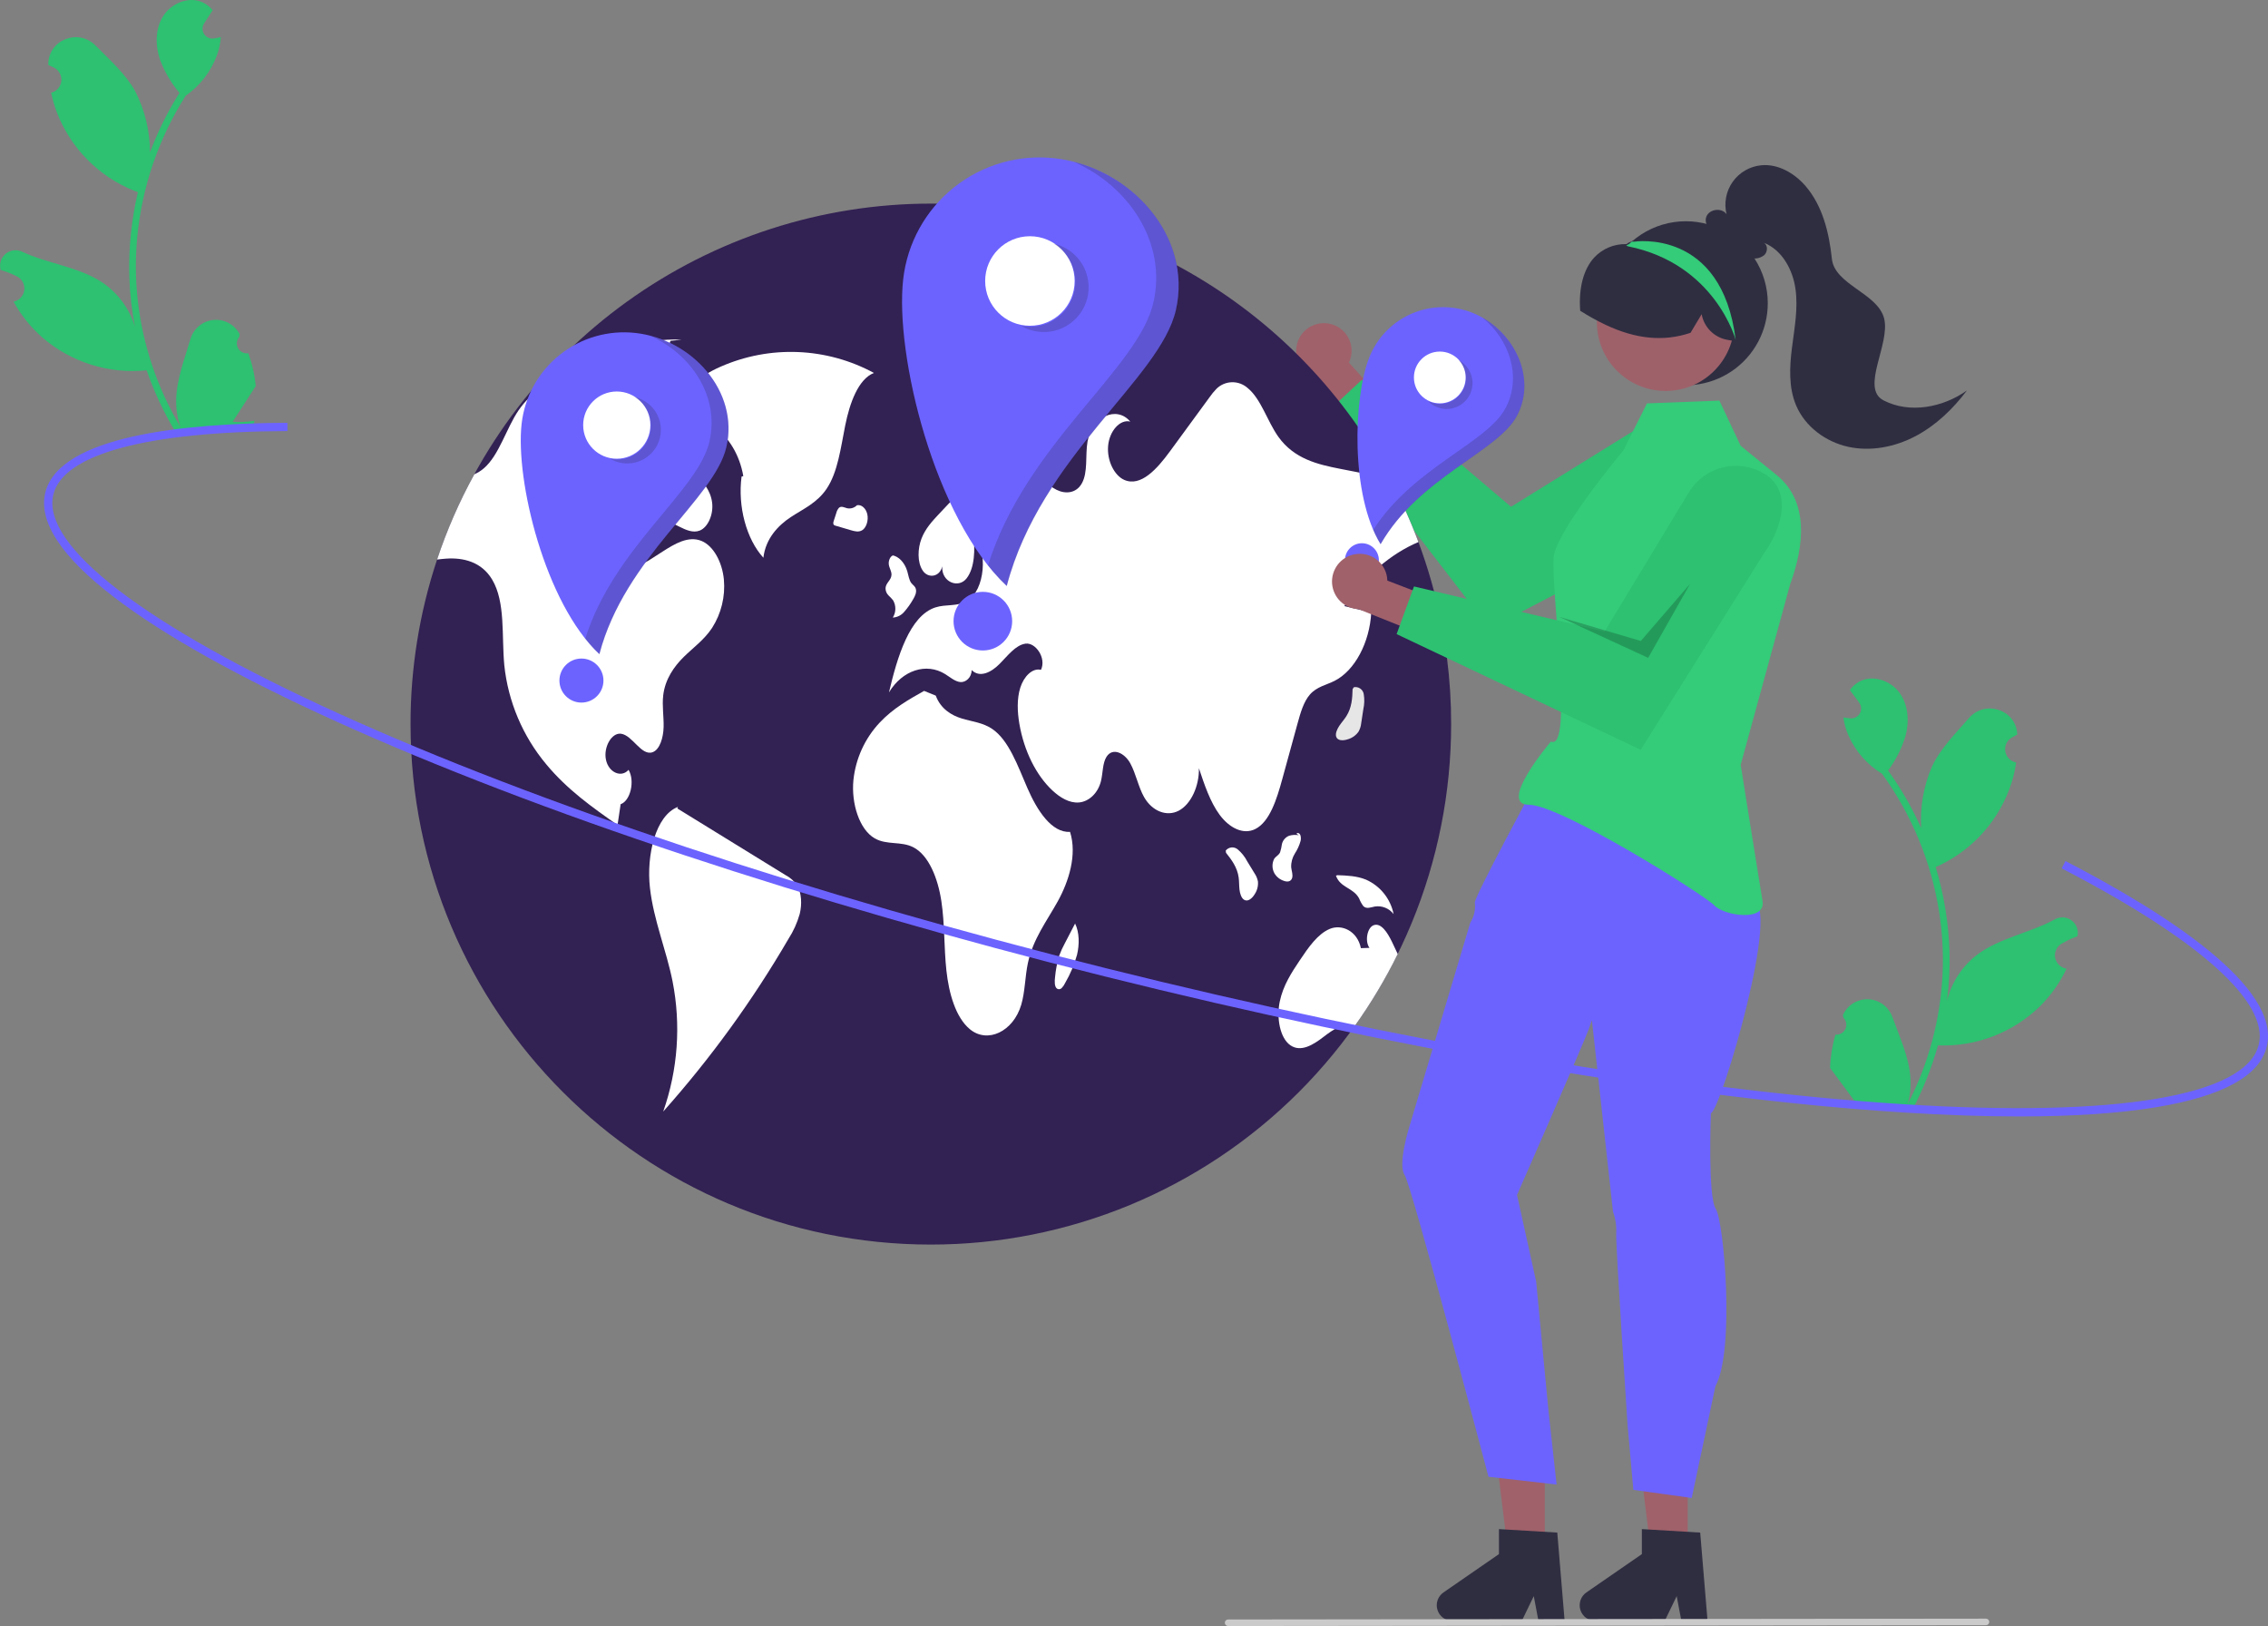 <svg width="565" height="405" viewBox="0 0 565 405" fill="none" xmlns="http://www.w3.org/2000/svg">
<rect x="0" y="0" width="565" height="405" fill="#808080" stroke="none"/>
<g clip-path="url(#clip0_24026_315)">
<path d="M457.247 257.7C457.752 257.746 458.259 257.637 458.7 257.386C459.141 257.135 459.493 256.754 459.711 256.295C459.928 255.837 459.999 255.323 459.914 254.823C459.83 254.322 459.593 253.86 459.237 253.499C459.186 253.248 459.15 253.068 459.099 252.818C459.124 252.765 459.149 252.712 459.174 252.659C459.74 251.478 460.642 250.491 461.767 249.821C462.893 249.152 464.191 248.83 465.498 248.895C466.806 248.961 468.065 249.412 469.118 250.191C470.17 250.97 470.969 252.043 471.413 253.275C473.191 258.191 475.515 263.141 475.906 268.269C476.077 270.536 475.854 272.816 475.247 275.007C480.427 264.966 483.388 253.929 483.929 242.643C484.061 239.811 484.036 236.974 483.852 234.144C483.699 231.825 483.445 229.517 483.089 227.221C481.143 214.762 476.269 202.943 468.869 192.734C465.163 190.481 462.236 187.146 460.482 183.178C459.847 181.752 459.421 180.241 459.218 178.692C459.644 178.768 460.079 178.824 460.506 178.872C460.64 178.885 460.78 178.899 460.913 178.912L460.964 178.916C461.434 178.96 461.907 178.866 462.326 178.646C462.744 178.427 463.09 178.091 463.322 177.679C463.554 177.268 463.663 176.798 463.634 176.326C463.605 175.854 463.441 175.401 463.16 175.021C462.986 174.784 462.811 174.547 462.636 174.311C462.371 173.946 462.099 173.588 461.834 173.223C461.803 173.188 461.774 173.152 461.747 173.113C461.442 172.697 461.137 172.288 460.832 171.872C461.465 170.983 462.296 170.252 463.258 169.736C466.589 167.988 471.001 169.512 473.206 172.554C475.419 175.597 475.67 179.733 474.684 183.36C473.736 186.441 472.272 189.339 470.352 191.928C470.517 192.162 470.69 192.388 470.855 192.622C473.877 196.905 476.472 201.475 478.603 206.264C478.276 200.994 479.204 195.722 481.312 190.881C483.43 186.376 487.178 182.674 490.505 178.849C494.501 174.255 502.144 176.697 502.528 182.774C502.532 182.833 502.535 182.892 502.538 182.951C502.059 183.192 501.59 183.451 501.129 183.726C500.55 184.075 500.09 184.591 499.809 185.206C499.528 185.821 499.439 186.506 499.555 187.173C499.67 187.839 499.984 188.455 500.456 188.94C500.927 189.425 501.534 189.756 502.196 189.89L502.264 189.903C502.02 191.578 501.648 193.232 501.153 194.85C499.726 199.366 497.382 203.538 494.267 207.105C491.152 210.673 487.334 213.558 483.053 215.58C482.772 215.708 482.498 215.836 482.217 215.957C484.266 222.755 485.421 229.79 485.656 236.886C485.78 241.072 485.567 245.261 485.016 249.412L485.044 249.265C486.16 244.673 488.827 240.606 492.594 237.752C498.185 233.578 505.87 232.303 511.846 229.017C512.481 228.649 513.209 228.471 513.943 228.503C514.677 228.535 515.386 228.777 515.987 229.199C516.589 229.622 517.056 230.207 517.336 230.887C517.615 231.566 517.694 232.311 517.564 233.034C517.554 233.086 517.543 233.137 517.533 233.189C516.65 233.501 515.788 233.868 514.951 234.288C514.472 234.53 514.002 234.788 513.542 235.063C512.963 235.412 512.503 235.928 512.222 236.543C511.941 237.158 511.852 237.844 511.968 238.51C512.083 239.176 512.397 239.792 512.868 240.277C513.34 240.762 513.946 241.093 514.609 241.227L514.677 241.241C514.726 241.25 514.768 241.259 514.817 241.268C513.172 244.734 510.944 247.89 508.229 250.599C504.878 253.875 500.894 256.432 496.52 258.114C492.146 259.795 487.475 260.565 482.793 260.377L482.786 260.377C481.258 265.84 479.167 271.129 476.546 276.16L456.923 275.246C456.863 275.025 456.81 274.797 456.757 274.576C458.568 274.775 460.396 274.751 462.202 274.505C460.829 272.65 459.457 270.782 458.084 268.927C458.053 268.892 458.024 268.856 457.997 268.817C457.301 267.869 456.598 266.926 455.902 265.977L455.902 265.976C455.993 263.171 456.445 260.39 457.246 257.7L457.247 257.7Z" fill="#2DC171"/>
<path d="M61.857 87.984C61.355 88.062 60.842 87.984 60.387 87.76C59.931 87.537 59.556 87.179 59.311 86.735C59.066 86.29 58.963 85.782 59.016 85.277C59.07 84.773 59.277 84.297 59.611 83.914C59.646 83.661 59.671 83.479 59.706 83.226C59.678 83.175 59.65 83.123 59.622 83.072C58.984 81.929 58.022 80.999 56.858 80.4C55.693 79.801 54.378 79.56 53.077 79.706C51.776 79.853 50.547 80.38 49.545 81.223C48.542 82.066 47.812 83.186 47.444 84.443C45.973 89.46 43.959 94.543 43.886 99.686C43.855 101.96 44.219 104.221 44.96 106.37C39.17 96.669 35.533 85.835 34.296 74.605C33.988 71.786 33.838 68.953 33.847 66.118C33.856 63.793 33.968 61.474 34.181 59.16C35.354 46.605 39.488 34.507 46.243 23.86C49.803 21.383 52.519 17.873 54.024 13.805C54.57 12.342 54.902 10.807 55.009 9.249C54.588 9.351 54.157 9.434 53.734 9.508C53.601 9.529 53.462 9.552 53.33 9.573L53.28 9.581C52.813 9.653 52.335 9.589 51.904 9.395C51.473 9.202 51.106 8.888 50.849 8.492C50.592 8.095 50.455 7.633 50.455 7.16C50.454 6.688 50.591 6.225 50.847 5.828C51.007 5.581 51.166 5.334 51.326 5.088C51.568 4.707 51.818 4.333 52.06 3.952C52.089 3.915 52.115 3.877 52.139 3.837C52.418 3.403 52.697 2.976 52.976 2.542C52.289 1.694 51.415 1.015 50.423 0.56C46.991 -0.979 42.681 0.814 40.668 3.987C38.647 7.161 38.652 11.305 39.86 14.864C40.996 17.881 42.638 20.682 44.713 23.148C44.563 23.391 44.404 23.628 44.254 23.871C41.502 28.333 39.194 33.054 37.364 37.967C37.365 32.686 36.112 27.481 33.709 22.78C31.318 18.415 27.348 14.951 23.791 11.339C19.518 7.001 12.041 9.911 12.034 16C12.034 16.059 12.034 16.118 12.034 16.177C12.527 16.388 13.012 16.617 13.489 16.863C14.088 17.175 14.579 17.662 14.898 18.259C15.216 18.855 15.347 19.534 15.273 20.206C15.199 20.878 14.923 21.512 14.483 22.025C14.042 22.538 13.457 22.906 12.804 23.081L12.737 23.099C13.085 24.755 13.558 26.383 14.152 27.968C15.855 32.386 18.453 36.406 21.782 39.774C25.111 43.142 29.1 45.785 33.498 47.539C33.786 47.65 34.068 47.761 34.355 47.864C32.731 54.775 32.012 61.869 32.216 68.966C32.35 73.151 32.822 77.319 33.628 81.428L33.591 81.284C32.194 76.769 29.281 72.874 25.345 70.258C19.506 66.438 11.758 65.64 5.59 62.73C4.933 62.402 4.195 62.269 3.465 62.347C2.734 62.424 2.041 62.709 1.468 63.168C0.894 63.627 0.463 64.24 0.226 64.935C-0.011 65.631 -0.044 66.379 0.131 67.093C0.144 67.144 0.158 67.194 0.171 67.245C1.072 67.502 1.955 67.816 2.816 68.183C3.309 68.394 3.794 68.623 4.271 68.869C4.87 69.182 5.361 69.668 5.68 70.265C5.998 70.861 6.129 71.54 6.055 72.212C5.981 72.885 5.705 73.519 5.265 74.032C4.824 74.545 4.239 74.913 3.586 75.087L3.519 75.105C3.471 75.118 3.43 75.129 3.382 75.141C5.237 78.498 7.656 81.511 10.533 84.047C14.08 87.11 18.215 89.416 22.684 90.824C27.153 92.232 31.863 92.712 36.525 92.235L36.532 92.234C38.394 97.592 40.808 102.742 43.734 107.601L63.264 105.477C63.31 105.252 63.349 105.021 63.388 104.797C61.593 105.108 59.766 105.197 57.949 105.063C59.205 103.127 60.459 101.178 61.715 99.242C61.743 99.205 61.77 99.167 61.794 99.127C62.43 98.137 63.074 97.153 63.71 96.163L63.71 96.162C63.446 93.368 62.823 90.619 61.857 87.984L61.857 87.984Z" fill="#2DC171"/>
<path d="M331.673 80.745C332.639 81.011 333.536 81.486 334.299 82.136C335.062 82.786 335.674 83.596 336.091 84.508C336.507 85.42 336.719 86.412 336.711 87.415C336.703 88.417 336.475 89.406 336.043 90.311L346.523 101.965L340.996 110.062L326.427 93.397C324.955 92.571 323.837 91.234 323.285 89.638C322.733 88.043 322.785 86.3 323.431 84.741C324.078 83.181 325.274 81.913 326.793 81.177C328.312 80.441 330.048 80.287 331.673 80.745Z" fill="#A0616A"/>
<path d="M429.785 109.36C428.84 107.822 427.601 106.486 426.138 105.428C424.676 104.37 423.019 103.611 421.263 103.195C419.507 102.779 417.686 102.713 415.905 103.003C414.123 103.292 412.416 103.93 410.882 104.88L376.416 126.23L339.237 94.622L329.987 103.236L371.059 156.533L424.44 128.7C423.194 129.349 431.29 111.811 429.785 109.36Z" fill="#2DC171"/>
<path d="M361.506 180.35C361.509 197.375 358.159 214.234 351.647 229.964C345.134 245.694 335.587 259.986 323.55 272.025C311.514 284.064 297.223 293.612 281.496 300.126C265.769 306.64 248.913 309.991 231.89 309.987C160.307 309.987 102.275 251.946 102.275 180.35C102.263 166.424 104.495 152.587 108.885 139.371C117.506 113.56 134.02 91.113 156.094 75.203C178.167 59.293 204.683 50.726 231.89 50.713C255.356 50.705 278.383 57.07 298.513 69.129C318.644 81.189 335.122 98.489 346.19 119.183C348.934 124.289 351.328 129.576 353.355 135.006C353.635 135.762 353.909 136.519 354.175 137.282V137.289C355.364 140.645 356.41 144.064 357.315 147.545C360.107 158.256 361.515 169.281 361.506 180.35Z" fill="#322153"/>
<path d="M217.709 92.886C211.885 89.735 205.417 87.957 198.801 87.686C192.184 87.415 185.593 88.66 179.531 91.324C174.193 93.647 168.572 97.815 166.791 105.342C173.993 101.091 183.316 107.808 185.17 118.583L184.737 118.702C183.758 126.166 185.943 134.291 190.174 138.919C190.729 134.112 193.889 130.84 196.998 128.797C200.106 126.753 203.545 125.269 205.917 121.756C208.73 117.591 209.444 111.505 210.561 105.953C211.679 100.401 213.798 94.433 217.709 92.886Z" fill="white"/>
<path d="M177.394 156.396C175.4 159.392 172.735 161.272 170.345 163.613C167.961 165.961 165.693 169.129 165.218 173.199C164.915 175.806 165.383 178.456 165.318 181.092C165.254 183.728 164.375 186.695 162.582 187.351C159.752 188.373 157.592 183.116 154.683 182.749C152.371 182.46 150.29 186.098 150.96 189.252C151.63 192.407 154.776 193.804 156.584 191.744C158.218 194.488 157.066 199.465 154.611 200.307C154.351 202.036 154.092 203.757 153.84 205.485C147.633 201.143 141.361 196.728 136.083 190.368C130.213 183.355 126.572 174.748 125.627 165.651C124.943 158.341 125.958 149.979 122.603 144.354C119.917 139.853 115.308 138.859 111.161 139.14C110.405 139.191 109.641 139.277 108.885 139.371C111.331 132.023 114.438 124.912 118.167 118.125C119.011 117.762 119.795 117.274 120.493 116.677C124.353 113.4 126.067 106.767 129.199 102.179C129.401 101.884 129.609 101.596 129.825 101.315C133.03 97.131 137.321 94.977 141.469 92.975C150.65 88.517 160.098 84.001 169.79 84.621L167.032 84.887C163.813 93.904 160.592 102.921 157.369 111.938C156.879 113.321 156.385 114.706 155.885 116.094C154.056 121.221 152.17 126.681 152.45 132.421C152.616 135.82 153.797 139.45 156.044 140.617C158.139 141.697 160.429 140.372 162.452 139.061C163.309 138.514 164.159 137.966 165.016 137.412C168.091 135.431 171.497 133.4 174.744 134.725C177.718 135.935 179.914 139.976 180.332 144.333C180.715 148.568 179.682 152.811 177.394 156.396Z" fill="white"/>
<path d="M195.681 217.957C186.701 212.427 177.721 206.897 168.741 201.367L168.893 200.974C163.31 203.101 160.992 213.028 161.915 221.146C162.837 229.263 165.966 236.52 167.547 244.43C169.678 255.254 168.874 266.452 165.217 276.86C177.025 263.608 187.476 249.206 196.411 233.869C197.659 231.936 198.611 229.826 199.233 227.611C199.803 225.254 199.716 222.42 198.573 220.53C197.838 219.446 196.844 218.561 195.681 217.957Z" fill="white"/>
<path d="M160.24 117.348C159.286 119.492 158.919 122.352 159.785 124.571C160.668 126.837 162.537 127.861 164.257 128.713L169.219 131.173C170.869 131.992 172.649 132.818 174.332 132.145C176.361 131.333 177.769 128.15 177.405 125.196C177.017 122.052 175.036 119.889 173.203 118.047C170.639 115.47 168.074 112.893 165.51 110.315L164.064 112.086C162.501 113.611 161.208 115.39 160.24 117.348Z" fill="white"/>
<path d="M334.906 150.959C337.138 151.484 339.37 152.01 341.603 152.536C341.214 160.076 337.477 167.055 332.465 169.583C330.377 170.635 328.051 171.024 326.322 172.99C324.76 174.776 323.968 177.556 323.24 180.213C321.966 184.852 320.691 189.49 319.417 194.128C318.049 199.126 316.292 204.679 312.734 206.479C309.681 208.028 306.189 206.134 303.841 202.957C301.494 199.781 300.061 195.511 298.671 191.348C298.758 195.885 296.648 200.336 293.659 201.913C290.664 203.49 287.02 202.064 285.018 198.543C283.578 196.015 282.98 192.68 281.569 190.116C280.158 187.552 277.198 186.083 275.657 188.489C274.642 190.087 274.771 192.536 274.267 194.567C273.483 197.722 271.106 199.702 268.752 199.875C266.404 200.048 264.114 198.694 262.148 196.857C258.094 193.055 255.106 187.019 253.947 180.314C253.435 177.325 253.291 174.07 254.177 171.268C255.063 168.467 257.201 166.306 259.326 166.839C260.723 163.886 257.965 159.968 255.48 160.314C252.989 160.66 251.037 163.332 248.992 165.384C246.955 167.437 244.103 168.928 242.051 166.89C242.065 168.784 240.524 170.037 239.192 169.878C237.867 169.727 236.686 168.661 235.469 167.905C230.767 164.974 224.798 166.918 221.456 172.464C223.545 163.577 226.605 153.379 233.021 151.29C235.642 150.433 238.501 151.139 240.978 149.655C245.363 147.026 246.249 137.095 242.461 132.997C242.944 136.871 242.85 141.394 240.805 144.045C238.76 146.695 234.468 144.966 234.728 141.049C234.137 143.749 231.199 144.16 229.845 142.086C228.484 140.012 228.6 136.619 229.564 134.142C230.529 131.664 232.171 129.885 233.763 128.179C237.183 124.513 240.654 120.804 244.614 118.499C248.582 116.194 253.162 115.416 257.137 117.707C259.232 118.917 261.075 120.933 263.214 121.999C265.353 123.072 268.067 122.935 269.486 120.429C271.077 117.635 270.329 113.486 270.919 109.993C271.978 103.821 278.149 100.933 281.569 105.009C279.013 104.354 276.37 107.379 276.053 111.045C275.729 114.711 277.58 118.413 280.057 119.522C284.219 121.365 288.295 116.727 291.442 112.435C294.725 107.941 298.013 103.449 301.307 98.96C301.833 98.195 302.423 97.477 303.071 96.814C304.102 95.808 305.477 95.232 306.917 95.203C308.357 95.174 309.755 95.693 310.826 96.655C314.153 99.37 315.716 104.938 318.445 108.769C322.405 114.336 328.332 115.69 333.847 116.77C337.959 117.57 342.073 118.374 346.19 119.183C348.934 124.289 351.328 129.575 353.355 135.006C346.384 137.966 339.954 143.505 334.906 150.959Z" fill="white"/>
<path d="M348.199 237.614C345.114 243.879 341.525 249.884 337.469 255.568C334.877 254.459 332.09 256.44 329.664 258.298C327.129 260.243 324.083 262.137 321.483 260.365C318.826 258.55 317.969 253.473 318.812 249.447C319.654 245.428 321.757 242.23 323.795 239.191C325.955 235.964 328.267 232.616 331.269 231.362C334.279 230.109 338.146 231.881 339.025 236.159L341.156 236.087C339.961 234.445 340.587 231.045 342.193 230.448C344.044 229.749 345.65 232.291 346.744 234.539C347.234 235.554 347.731 236.577 348.199 237.614Z" fill="white"/>
<path d="M266.566 207.193C261.984 207.481 258.355 201.84 255.944 196.291C253.532 190.741 251.332 184.395 247.198 181.571C244.836 179.957 242.143 179.735 239.581 178.953C237.019 178.171 234.337 176.553 233.113 173.257L230.206 172.083C226.368 174.241 222.48 176.439 219.172 179.952C215.463 183.892 213.153 188.944 212.598 194.328C212.042 200.146 214.092 206.633 217.923 208.819C220.95 210.546 224.474 209.457 227.539 211.038C231.37 213.014 233.644 218.752 234.505 224.417C235.366 230.083 235.148 235.97 235.763 241.7C236.379 247.43 238.077 253.392 241.59 256.328C245.986 260.003 252.436 256.949 254.408 250.261C255.376 246.98 255.342 243.278 256.066 239.872C257.34 233.874 260.778 229.424 263.505 224.504C266.233 219.585 268.379 212.903 266.566 207.193Z" fill="white"/>
<path d="M221.294 148.257C221.722 148.651 222.12 149.074 222.487 149.524C222.867 150.179 223.061 150.926 223.048 151.683C223.036 152.441 222.816 153.18 222.414 153.822C222.966 153.79 223.505 153.645 223.998 153.394C224.491 153.144 224.926 152.794 225.277 152.367C226.113 151.414 226.849 150.378 227.472 149.274C227.939 148.512 228.436 147.482 228.119 146.577C227.903 145.959 227.391 145.695 227.032 145.231C226.463 144.494 226.322 143.325 226.028 142.314C225.392 140.131 223.87 138.526 222.216 138.296L222.446 138.34C221.755 138.577 221.273 139.673 221.426 140.66C221.565 141.559 222.142 142.305 222.085 143.222C222.002 144.54 220.685 145.158 220.604 146.477C220.591 147.138 220.839 147.778 221.294 148.257Z" fill="white"/>
<path d="M213.445 125.859C213.452 125.857 213.458 125.857 213.465 125.855C213.606 125.726 213.737 125.587 213.856 125.439L213.445 125.859Z" fill="#E6E6E6"/>
<path d="M214.819 132.046C215.832 131.394 216.398 129.593 216.063 128.085C215.73 126.586 214.552 125.578 213.465 125.855C213.15 126.175 212.759 126.409 212.328 126.536C211.898 126.662 211.442 126.678 211.004 126.58C210.332 126.407 209.595 125.961 209.012 126.468C208.679 126.846 208.446 127.301 208.334 127.792C208.118 128.455 207.902 129.117 207.687 129.779C207.584 130.016 207.558 130.278 207.61 130.531C207.652 130.632 207.718 130.721 207.804 130.79C207.89 130.858 207.991 130.902 208.099 130.92C209.393 131.301 210.687 131.683 211.981 132.064C212.923 132.342 213.942 132.61 214.819 132.046Z" fill="white"/>
<path d="M312.493 217.461C311.895 216.482 311.296 215.503 310.698 214.523C310.111 213.389 309.308 212.381 308.334 211.554C308.12 211.375 307.872 211.24 307.605 211.158C307.338 211.076 307.058 211.048 306.78 211.076C306.502 211.103 306.233 211.187 305.987 211.32C305.742 211.454 305.526 211.635 305.352 211.853L305.424 212.412C306.788 214.123 308.23 216.023 308.576 218.562C308.712 219.563 308.665 220.599 308.784 221.604C308.904 222.609 309.244 223.652 309.892 224.085C310.834 224.714 311.94 223.786 312.61 222.654C313.209 221.724 313.478 220.62 313.373 219.519C313.224 218.78 312.924 218.08 312.493 217.461Z" fill="white"/>
<path d="M339.11 180.06C339.283 178.925 339.456 177.791 339.629 176.656C339.91 175.41 339.944 174.121 339.732 172.862C339.683 172.587 339.581 172.324 339.429 172.089C339.278 171.855 339.081 171.652 338.851 171.495C338.62 171.337 338.361 171.227 338.087 171.171C337.813 171.115 337.531 171.115 337.257 171.17L336.953 171.645C336.895 173.831 336.775 176.214 335.404 178.379C334.864 179.232 334.161 179.994 333.605 180.84C333.05 181.686 332.639 182.703 332.856 183.452C333.171 184.54 334.614 184.543 335.856 184.108C336.913 183.783 337.83 183.111 338.459 182.201C338.82 181.539 339.042 180.81 339.11 180.06Z" fill="#E6E6E6"/>
<path d="M321.875 218.736C322.167 217.895 321.745 216.931 321.656 216.002C321.613 214.802 321.931 213.616 322.569 212.599C323.203 211.639 323.683 210.586 323.992 209.479C324.122 208.974 324.099 208.442 323.924 207.951C323.726 207.506 323.246 207.303 322.971 207.655L323.56 208.034C322.765 207.892 321.949 207.932 321.171 208.15C320.728 208.32 320.332 208.594 320.017 208.949C319.701 209.304 319.477 209.73 319.361 210.191C319.264 210.909 319.105 211.618 318.886 212.309C318.535 213.03 317.855 213.271 317.428 213.904C317.137 214.466 316.99 215.091 317.001 215.724C317.011 216.356 317.179 216.976 317.488 217.528C318.025 218.43 318.877 219.101 319.881 219.409C320.599 219.667 321.546 219.681 321.875 218.736Z" fill="white"/>
<path d="M338.582 223.778C338.842 224.454 339.19 225.093 339.618 225.678C340.417 226.484 341.504 225.989 342.475 225.793C343.355 225.654 344.257 225.755 345.085 226.087C345.912 226.419 346.634 226.969 347.175 227.678C346.798 225.801 345.977 224.042 344.78 222.548C343.583 221.054 342.044 219.869 340.295 219.093C338.007 218.161 335.598 218.07 333.219 217.987L332.808 218.092C333.855 221.14 337.143 221.072 338.582 223.778Z" fill="white"/>
<path d="M267.819 230.013L267.825 230.026C267.865 229.949 267.905 229.873 267.944 229.796L267.819 230.013Z" fill="#E6E6E6"/>
<path d="M265.284 234.92C264.731 235.923 264.256 236.968 263.862 238.044C263.341 239.787 262.996 241.578 262.832 243.389C262.703 244.42 262.663 245.735 263.309 246.238C263.494 246.361 263.718 246.412 263.938 246.382C264.158 246.352 264.36 246.243 264.506 246.075C264.865 245.695 265.158 245.259 265.374 244.784C266.643 242.599 267.628 240.262 268.305 237.828C268.923 235.264 268.917 232.246 267.825 230.026C266.978 231.657 266.131 233.288 265.284 234.92Z" fill="white"/>
<path d="M240.833 104.191C241.235 104.584 241.744 104.852 242.297 104.96C242.849 105.067 243.422 105.011 243.943 104.798C245.022 104.326 246.011 103.672 246.869 102.865C247.579 102.339 248.181 101.682 248.643 100.929C248.897 100.479 249.06 99.984 249.122 99.471C249.184 98.957 249.145 98.437 249.005 97.939C248.605 96.767 247.588 96.374 246.691 96.108C245.255 95.682 243.819 95.256 242.383 94.83L243.421 93.894C242.353 93.32 241.17 94.385 240.502 95.703C240.074 96.564 239.775 97.483 239.616 98.432C239.258 100.501 239.608 102.965 240.833 104.191Z" fill="#E6E6E6"/>
<path d="M266.187 95.678C266.591 96.124 267.151 96.4 267.751 96.449C268.352 96.497 268.948 96.316 269.42 95.941C269.826 95.636 270.163 95.249 270.409 94.805C270.656 94.361 270.806 93.871 270.85 93.365C270.952 92.235 270.393 90.979 269.596 90.882L269.778 89.824C268.241 89.546 266.35 89.491 265.527 91.357C265.249 92.072 265.164 92.847 265.28 93.606C265.395 94.364 265.708 95.078 266.187 95.678Z" fill="#E6E6E6"/>
<path d="M262.8 39.426C253.791 38.41 244.747 41.015 237.659 46.667C230.57 52.32 226.017 60.557 225 69.567C222.884 88.33 232.767 129.075 250.787 145.941C259.271 113.626 289.002 94.459 292.936 77.232C297.139 58.824 281.56 41.543 262.8 39.426Z" fill="#6C63FF"/>
<path d="M256.569 81.138C262.726 81.138 267.717 76.146 267.717 69.988C267.717 63.83 262.726 58.838 256.569 58.838C250.412 58.838 245.421 63.83 245.421 69.988C245.421 76.146 250.412 81.138 256.569 81.138Z" fill="white"/>
<path d="M244.847 162.018C248.88 162.018 252.149 158.748 252.149 154.715C252.149 150.682 248.88 147.412 244.847 147.412C240.815 147.412 237.545 150.682 237.545 154.715C237.545 158.748 240.815 162.018 244.847 162.018Z" fill="#6C63FF"/>
<path opacity="0.2" d="M265.793 62C267.048 62.754 268.142 63.748 269.013 64.925C269.884 66.102 270.514 67.439 270.868 68.86C271.222 70.281 271.293 71.757 271.077 73.205C270.86 74.653 270.361 76.045 269.607 77.3C268.853 78.555 267.859 79.649 266.682 80.52C265.505 81.391 264.168 82.022 262.748 82.376C259.879 83.091 256.844 82.637 254.309 81.114C256.893 81.689 259.597 81.326 261.938 80.088C264.278 78.851 266.102 76.822 267.083 74.363C268.064 71.903 268.138 69.176 267.291 66.667C266.445 64.158 264.733 62.033 262.463 60.671C263.638 60.931 264.762 61.38 265.793 62Z" fill="#231F20"/>
<path opacity="0.2" d="M292.98 77.268C289.046 94.495 259.315 113.662 250.83 145.977C249.136 144.376 247.562 142.651 246.122 140.817C255.656 110.443 283.536 91.986 287.337 75.341C290.739 60.444 281.183 46.286 267.471 40.305C284.069 44.478 296.832 60.399 292.98 77.268Z" fill="#231F20"/>
<path d="M158.329 82.932C151.564 82.169 144.773 84.125 139.449 88.37C134.126 92.615 130.706 98.801 129.943 105.567C128.354 119.658 135.776 150.255 149.308 162.921C155.679 138.654 178.006 124.26 180.96 111.323C184.117 97.499 172.417 84.522 158.329 82.932Z" fill="#6C63FF"/>
<path d="M153.65 114.257C158.274 114.257 162.022 110.508 162.022 105.883C162.022 101.259 158.274 97.51 153.65 97.51C149.027 97.51 145.278 101.259 145.278 105.883C145.278 110.508 149.027 114.257 153.65 114.257Z" fill="white"/>
<path d="M144.847 174.995C147.876 174.995 150.331 172.539 150.331 169.51C150.331 166.481 147.876 164.026 144.847 164.026C141.819 164.026 139.364 166.481 139.364 169.51C139.364 172.539 141.819 174.995 144.847 174.995Z" fill="#6C63FF"/>
<path opacity="0.2" d="M160.577 99.884C161.52 100.451 162.341 101.197 162.995 102.081C163.649 102.965 164.123 103.969 164.388 105.036C164.654 106.103 164.708 107.212 164.545 108.299C164.383 109.387 164.008 110.431 163.441 111.374C162.875 112.317 162.129 113.138 161.245 113.792C160.361 114.446 159.357 114.92 158.29 115.186C157.224 115.452 156.115 115.505 155.028 115.343C153.94 115.18 152.896 114.805 151.953 114.238C153.894 114.67 155.925 114.397 157.682 113.468C159.44 112.539 160.809 111.015 161.546 109.168C162.282 107.322 162.338 105.273 161.702 103.389C161.067 101.505 159.781 99.909 158.077 98.886C158.959 99.082 159.803 99.419 160.577 99.884Z" fill="#231F20"/>
<path opacity="0.2" d="M180.993 111.35C178.039 124.287 155.712 138.681 149.341 162.948C148.068 161.746 146.886 160.451 145.804 159.074C152.964 136.263 173.901 122.403 176.756 109.903C179.31 98.716 172.134 88.084 161.837 83.592C174.302 86.726 183.886 98.682 180.993 111.35Z" fill="#231F20"/>
<path d="M420.437 386.261H411.245L406.872 350.799L420.439 350.8L420.437 386.261Z" fill="#A0616A"/>
<path d="M425.382 403.717H418.86L417.695 397.558L414.714 403.717H397.414C396.585 403.717 395.777 403.452 395.109 402.961C394.441 402.469 393.948 401.777 393.701 400.985C393.455 400.193 393.467 399.343 393.738 398.559C394.008 397.775 394.522 397.098 395.204 396.627L409.019 387.085V380.858L423.55 381.725L425.382 403.717Z" fill="#2F2E41"/>
<path d="M384.834 386.261H375.642L371.269 350.799L384.836 350.8L384.834 386.261Z" fill="#A0616A"/>
<path d="M389.779 403.717H383.256L382.092 397.558L379.11 403.717H361.811C360.982 403.717 360.174 403.452 359.506 402.961C358.838 402.469 358.345 401.777 358.098 400.985C357.851 400.193 357.864 399.343 358.134 398.559C358.405 397.775 358.919 397.098 359.601 396.627L373.416 387.085V380.858L387.947 381.725L389.779 403.717Z" fill="#2F2E41"/>
<path d="M349.912 292.635C351.671 295.274 370.808 367.821 370.808 367.821L387.776 369.756L385.762 351.503L382.683 319.201L377.916 297.64C377.916 297.64 394.751 259.322 395.815 256.269L396.571 254.079L401.831 301.819C402.456 303.523 402.728 305.337 402.631 307.15C402.473 310.132 405.463 354.995 405.463 354.995L406.901 371.084L421.439 373.104L427.337 345.266C432.263 336.223 429.439 304.088 427.425 301.097C425.411 298.106 426.211 277.276 426.211 277.276C428.783 276.37 444.12 224.063 436.449 224.372C436.942 221.583 437.329 219.094 437.329 219.094L424.012 208.353L390.687 199.688L382.28 195.651C382.28 195.651 367.263 223.422 367.413 224.803C367.62 226.552 367.219 228.319 366.278 229.808L351.117 280.557C351.117 280.557 348.135 289.97 349.912 292.635Z" fill="#6C63FF"/>
<path d="M433.637 111.038L428.335 99.779L410.291 100.473L404.405 112.185C404.405 112.185 387.585 132.279 387.04 138.813C386.355 147.03 392.046 187.305 386.355 184.694C386.355 184.694 372.939 200.444 380.878 200.444C388.817 200.444 424.727 222.99 427.083 225.526C429.439 228.061 439.958 229.705 439.076 224.412C438.194 219.119 433.637 190.491 433.637 190.491L445.974 145.478C449.524 135.76 450.629 124.858 442.603 118.33L433.637 111.038Z" fill="#34CB79"/>
<path d="M366.799 77.902C364.385 76.944 361.806 76.47 359.21 76.509C356.613 76.547 354.05 77.097 351.666 78.126C349.282 79.156 347.124 80.645 345.315 82.508C343.506 84.372 342.082 86.573 341.124 88.987C337.095 99.139 336.427 123.383 343.925 135.534C353.566 118.784 373.071 112.599 377.882 103.581C383.022 93.944 376.949 81.932 366.799 77.902Z" fill="#6C63FF"/>
<path d="M358.682 100.465C362.243 100.465 365.131 97.578 365.131 94.015C365.131 90.453 362.243 87.565 358.682 87.565C355.12 87.565 352.233 90.453 352.233 94.015C352.233 97.578 355.12 100.465 358.682 100.465Z" fill="white"/>
<path d="M339.278 143.754C341.611 143.754 343.502 141.863 343.502 139.529C343.502 137.196 341.611 135.305 339.278 135.305C336.945 135.305 335.054 137.196 335.054 139.529C335.054 141.863 336.945 143.754 339.278 143.754Z" fill="#6C63FF"/>
<path opacity="0.2" d="M365.043 90.957C366.225 92.192 366.867 93.846 366.83 95.555C366.793 97.264 366.079 98.889 364.845 100.072C363.611 101.255 361.958 101.899 360.249 101.864C358.54 101.828 356.916 101.116 355.732 99.883C357.087 100.596 358.651 100.804 360.146 100.468C361.64 100.133 362.966 99.277 363.887 98.053C364.807 96.83 365.263 95.318 365.171 93.79C365.079 92.261 364.447 90.814 363.386 89.71C364.002 90.033 364.562 90.454 365.043 90.957Z" fill="#231F20"/>
<path opacity="0.2" d="M377.901 103.607C373.09 112.626 353.585 118.811 343.944 135.561C343.242 134.409 342.625 133.208 342.099 131.965C352.031 116.458 370.396 110.389 375.044 101.675C379.204 93.876 376.019 84.522 369.273 79.102C377.904 83.951 382.612 94.776 377.901 103.607Z" fill="#231F20"/>
<path d="M337.375 138.075C338.357 137.872 339.371 137.888 340.346 138.12C341.322 138.352 342.234 138.795 343.02 139.418C343.805 140.041 344.445 140.829 344.893 141.726C345.341 142.622 345.588 143.607 345.614 144.609L360.245 150.226L359.001 159.951L338.451 151.728C336.764 151.662 335.161 150.979 333.944 149.809C332.727 148.639 331.982 147.063 331.849 145.38C331.717 143.697 332.206 142.024 333.224 140.677C334.243 139.331 335.719 138.405 337.375 138.075L337.375 138.075Z" fill="#A0616A"/>
<path d="M439.602 118.034C438.061 117.094 436.35 116.467 434.567 116.189C432.784 115.911 430.963 115.988 429.21 116.416C427.456 116.843 425.804 117.613 424.349 118.68C422.894 119.747 421.663 121.092 420.728 122.636L399.728 157.32L352.248 146.063L347.922 157.941L408.726 186.747L439.521 137.691C444.131 131.21 446.389 122.179 439.602 118.034Z" fill="#2DC171"/>
<path d="M440.386 75.528C440.387 78.871 439.568 82.163 438 85.115C436.432 88.068 434.163 90.59 431.393 92.461C428.623 94.331 425.437 95.493 422.113 95.845C418.789 96.196 415.43 95.726 412.33 94.476C409.23 93.226 406.484 91.234 404.334 88.674C402.184 86.115 400.695 83.067 399.997 79.798C399.299 76.528 399.415 73.138 400.333 69.924C401.252 66.709 402.945 63.77 405.265 61.363L405.363 61.265C405.526 61.093 405.689 60.922 405.861 60.758C405.862 60.758 405.863 60.758 405.864 60.758C405.865 60.757 405.866 60.757 405.867 60.756C405.868 60.755 405.868 60.754 405.869 60.753C405.869 60.752 405.869 60.751 405.869 60.75C406.081 60.554 406.294 60.358 406.514 60.17C409.465 57.583 413.099 55.901 416.98 55.326C420.862 54.751 424.827 55.307 428.401 56.927C431.974 58.547 435.006 61.164 437.131 64.463C439.257 67.762 440.387 71.603 440.386 75.528V75.528Z" fill="#2F2E41"/>
<path d="M414.936 97.378C424.392 97.378 432.058 89.711 432.058 80.253C432.058 70.795 424.392 63.128 414.936 63.128C405.479 63.128 397.813 70.795 397.813 80.253C397.813 89.711 405.479 97.378 414.936 97.378Z" fill="#9E616A"/>
<path d="M433.118 85.137L430.281 84.636C428.696 84.347 427.237 83.582 426.098 82.442C424.96 81.302 424.196 79.841 423.911 78.255L421.142 82.895L421.021 82.935C414.426 85.126 407.564 84.471 400.047 80.936C397.898 79.916 395.813 78.766 393.804 77.493L393.656 77.4L393.643 77.226C393.26 71.655 394.51 67.001 397.164 64.121C398.183 63.037 399.419 62.181 400.792 61.609C402.164 61.037 403.643 60.761 405.129 60.8C405.235 60.772 405.332 60.719 405.412 60.644C405.45 60.616 405.488 60.588 405.526 60.562V60.533L405.723 60.44C406.146 60.242 406.576 60.051 407.007 59.877C410.395 58.566 414.084 58.237 417.651 58.928C421.218 59.62 424.517 61.303 427.169 63.786C432.444 68.822 434.863 77.273 433.189 84.817L433.118 85.137Z" fill="#2F2E41"/>
<path d="M469.233 99.728C463.406 96.72 470.9 85.803 469.394 79.42C467.888 73.037 457.044 70.984 456.354 64.463C455.663 57.941 454.038 51.214 449.735 46.266C446.985 43.104 442.934 40.769 438.763 41.165C437.352 41.299 435.986 41.736 434.758 42.446C433.531 43.155 432.471 44.121 431.65 45.277C430.83 46.433 430.268 47.753 430.004 49.146C429.739 50.539 429.777 51.972 430.117 53.349C428.929 51.666 425.856 52.031 425.095 53.945C424.418 55.647 425.913 57.709 427.671 57.859C429.972 60.701 432.607 63.717 436.211 64.29C436.786 64.422 437.382 64.422 437.956 64.29C438.531 64.157 439.067 63.896 439.526 63.525C440.374 62.711 440.44 61.082 439.434 60.474C443.964 62.273 446.619 67.172 447.292 72.001C447.964 76.829 447.034 81.715 446.421 86.551C445.808 91.387 445.544 96.475 447.44 100.966C449.68 106.272 454.838 110.076 460.466 111.295C466.095 112.515 472.089 111.323 477.184 108.637C482.279 105.951 486.527 101.851 489.998 97.255C484.019 101.501 475.748 103.091 469.233 99.728Z" fill="#2F2E41"/>
<path d="M432.39 84.661C432.39 84.661 427.317 65.725 405.575 61.355C405.551 61.346 405.469 61.314 405.363 61.265C405.297 61.224 405.216 61.183 405.134 61.142C405.379 61.003 405.616 60.881 405.861 60.758C405.862 60.758 405.863 60.758 405.864 60.758C405.865 60.757 405.866 60.757 405.867 60.756C405.868 60.755 405.868 60.754 405.869 60.753C405.869 60.752 405.869 60.751 405.869 60.75C406.081 60.554 406.294 60.358 406.514 60.17L407.135 60.195C407.135 60.195 428.951 56.739 432.39 84.661Z" fill="#34CB79"/>
<path opacity="0.2" d="M421.033 145.421L408.754 159.65L388.463 153.657L410.583 163.853L421.033 145.421Z" fill="black"/>
<path d="M494.741 404.79L305.94 405C305.724 404.999 305.517 404.913 305.365 404.76C305.213 404.608 305.127 404.4 305.127 404.185C305.127 403.969 305.213 403.762 305.365 403.609C305.517 403.456 305.724 403.37 305.94 403.369L494.741 403.159C494.957 403.159 495.164 403.245 495.317 403.398C495.47 403.551 495.556 403.758 495.556 403.974C495.556 404.19 495.47 404.398 495.317 404.551C495.164 404.704 494.957 404.79 494.741 404.79Z" fill="#CACACA"/>
<path d="M503.028 278.075C494.187 278.075 484.497 277.741 473.959 277.073C419.449 273.611 348.841 261.574 275.144 243.181C201.446 224.788 133.463 202.235 83.717 179.677C59.484 168.688 40.886 158.287 28.439 148.76C15.261 138.676 9.497 129.885 11.306 122.634C14.83 108.507 46.04 105.417 71.601 105.312L71.61 107.366C36.508 107.51 15.799 113.109 13.299 123.131C10.114 135.896 36.09 155.824 84.565 177.806C134.201 200.314 202.06 222.824 275.641 241.188C349.222 259.552 419.699 271.568 474.089 275.023C527.206 278.397 559.498 273.011 562.683 260.246C565.327 249.648 547.895 234.035 513.598 216.284L514.543 214.459C539.463 227.358 568.39 245.858 564.676 260.744C562.867 267.995 553.649 273.046 537.279 275.756C527.947 277.301 516.485 278.075 503.028 278.075Z" fill="#6C63FF"/>
</g>
<defs>
<clipPath id="clip0_24026_315">
<rect width="565" height="405" fill="white"/>
</clipPath>
</defs>
</svg>
